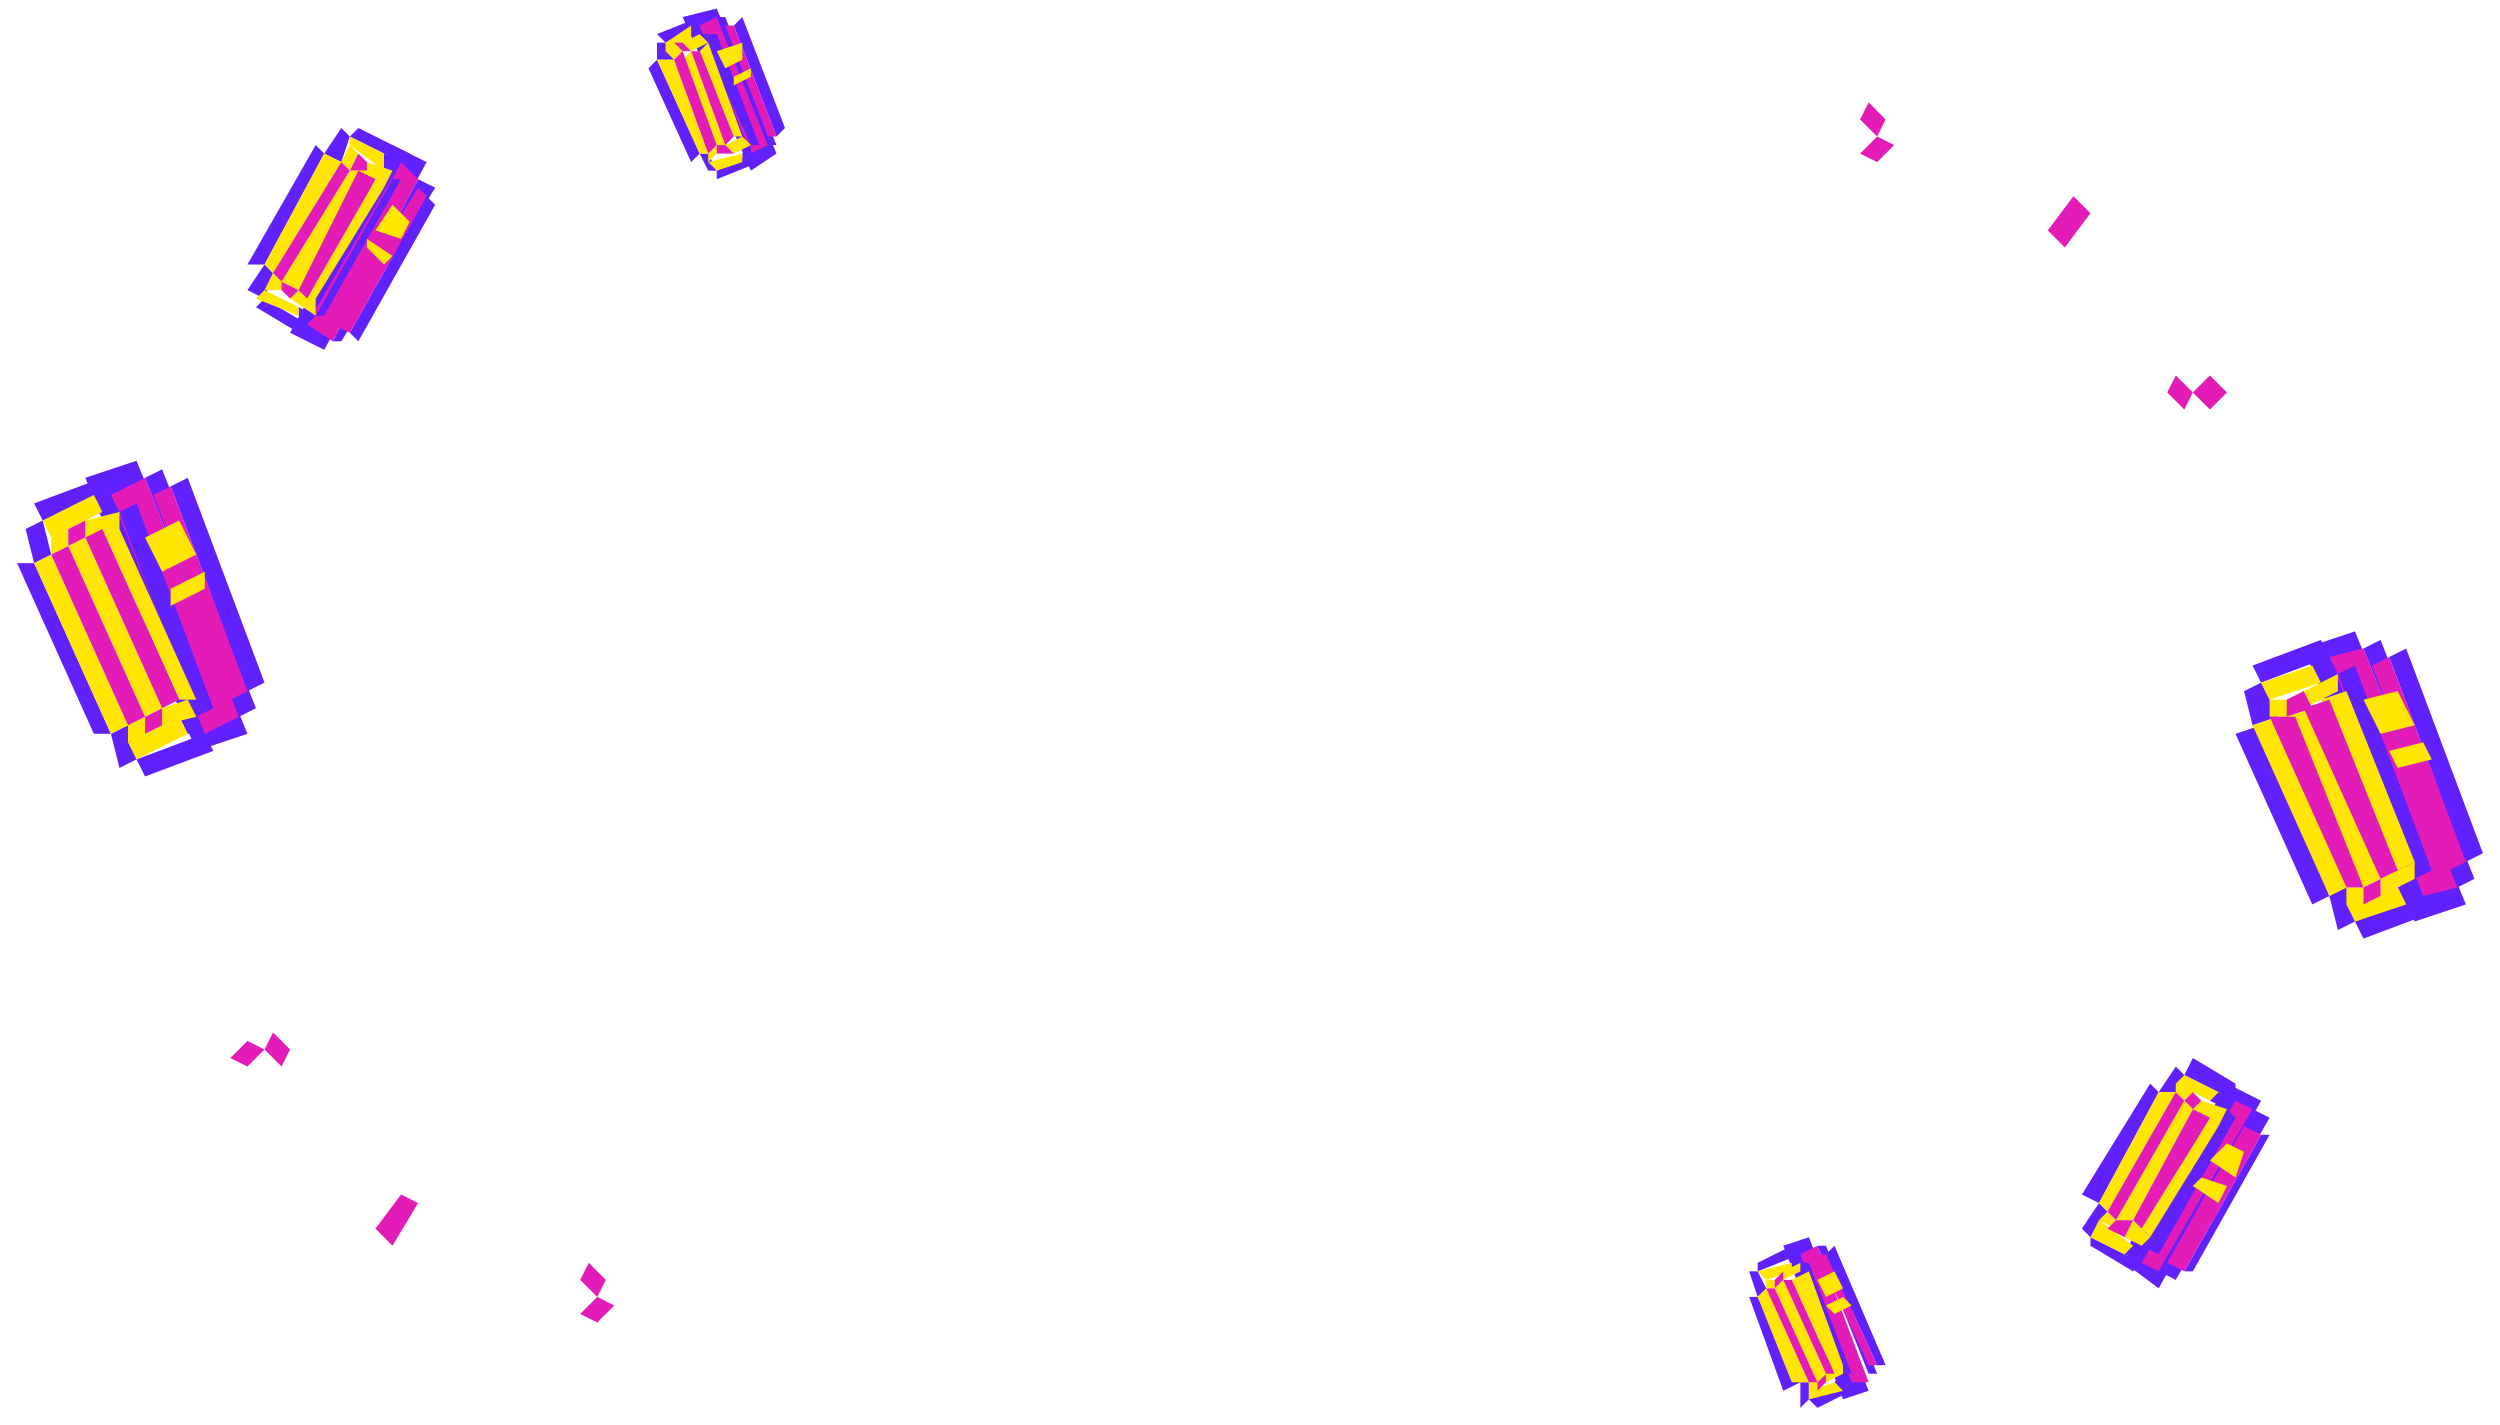 <svg width="293" height="167" viewBox="0 0 293 167" fill="none" xmlns="http://www.w3.org/2000/svg"><path fill="#E31CB8" d="M33 125l-2-2 1-2 2 2zM29 125l-2-1 2-2 2 1zM68 150l2 2 1-2-2-2zM68 154l2 1 2-2-2-1zM46 146l-2-2 3-4 2 1zM255 44l2 2-1 2-2-2zM259 44l2 2-2 2-2-2zM222 17l-2-1-2 2 2 1zM221 14l-2-2-1 2 2 2zM243 23l2 2-3 4-2-2z"/><path fill="#6120FE" d="M34 39l12-22 4 2-12 22z"/><path fill="#E31CB8" d="M36 38l11-19 2 2-10 19z"/><path fill="#6120FE" d="M37 37l9-16h1l-9 16zM41 39l9-16 1 1-9 16z"/><path fill="#6120FE" d="M39 40l10-19 2 1-11 18z"/><path fill="#E31CB8" d="M39 38l10-16 1 1-9 16z"/><path fill="#6120FE" d="M29 31l8-14 1 1-7 13zM29 34l2-3 1 1-1 3zM38 18l2-3 1 1-1 3zM47 19l-6-3 1-1 6 3zM35 39l-5-3 1-1 5 3z"/><path fill="#6120FE" d="M45 20v-2l2 1-1 2zM35 37v-1l2 1-1 1z"/><path fill="#FFE600" d="M36 35l8-14 1 1-8 13zM31 31l7-13 2 1-8 13zM40 19l1-2 1 1-1 2zM41 17v-1l4 2v2zM30 35l1-1 4 2v1z"/><path fill="#FFE600" d="M42 20l1-1 3 1-1 2zM34 35l1-1 2 1v2zM31 34l1-2 1 1v1z"/><path fill="#E31CB8" d="M33 34v-1l2 1-1 1zM41 20l1-2 1 1v1z"/><path fill="#FFE600" d="M33 33l8-13h2l-8 14z"/><path fill="#E31CB8" d="M32 32l8-13 1 1-8 13zM35 34l7-14 2 1-8 14z"/><path fill="#FFE600" d="M44 27l2-3 2 2-1 2zM43 29v-1l3 2-1 1z"/><path fill="#6120FE" d="M249 148l12-21 4 2-12 22z"/><path fill="#E31CB8" d="M251 148l11-19 2 1-11 19z"/><path fill="#6120FE" d="M251 146l10-16 1 1-9 16zM256 149l9-16h1l-9 16zM253 149l11-19 2 1-11 19z"/><path fill="#E31CB8" d="M254 148l9-16 2 1-9 16z"/><path fill="#6120FE" d="M244 140l8-13 1 1-7 13zM244 144l2-3 1 1-2 3zM253 128l2-3 1 1-1 2zM262 129l-6-3 1-2 5 3zM250 149l-5-3v-1l6 3z"/><path fill="#6120FE" d="M259 129l1-1 2 1-1 1zM249 147l1-2 2 1-1 2z"/><path fill="#FFE600" d="M251 144l8-13 1 1-8 13zM246 141l7-13h2l-8 14zM255 128v-1l2 1-1 1z"/><path fill="#FFE600" d="M255 127l1-1 4 2-1 1zM245 145l1-2 4 3-1 1zM257 130l1-1 3 1-1 2zM249 145l1-2 2 2-1 1zM246 143l1-1 1 1v1z"/><path fill="#E31CB8" d="M247 144l1-1h2l-1 2zM256 129l1-1 1 1-1 1z"/><path fill="#FFE600" d="M248 143l8-14 1 1-7 13z"/><path fill="#E31CB8" d="M247 142l8-14 1 1-8 14zM250 143l7-13 2 1-8 13z"/><path fill="#FFE600" d="M259 136l2-2 2 1-1 3zM257 139l1-1 3 1-1 2z"/><path fill="#6120FE" d="M88 20L80 2l4-1 7 17z"/><path fill="#E31CB8" d="M88 18L82 3l2-1 6 15z"/><path fill="#6120FE" d="M88 17L82 4h2l5 13zM91 16L86 3l1-1 5 13zM90 17L84 2h1l6 15z"/><path fill="#E31CB8" d="M90 16L85 3h1l5 13z"/><path fill="#6120FE" d="M81 19L76 8l1-1 5 11zM83 20l-1-2h1l1 2zM77 7V5h1l1 2zM82 3l-4 2-1-1 5-2zM89 19l-5 2v-1l4-2z"/><path fill="#6120FE" d="M81 4V3h1v1zM87 19v-1l1-1v1z"/><path fill="#FFE600" d="M86 16L82 6l1-1 4 11zM82 18L77 7h2l4 11zM79 7l-1-1 1-1 1 1z"/><path fill="#FFE600" d="M78 6V5l3-2v2zM84 20l-1-1 4-1v1z"/><path fill="#FFE600" d="M81 6l-1-1 2-1 1 1zM86 18l-1-1 2-1 1 1zM83 19v-1l1-1v1z"/><path fill="#E31CB8" d="M84 18v-1h1l1 1zM80 6l-1-1h1l1 1z"/><path fill="#FFE600" d="M84 17L80 7l1-1 4 11z"/><path fill="#E31CB8" d="M83 18L79 7l1-1 4 11zM85 17L81 6h1l4 10z"/><path fill="#FFE600" d="M85 8l-1-2 3-1v2zM86 10V9l2-1v1z"/><path fill="#6120FE" d="M216 164l-7-18 3-1 7 18z"/><path fill="#E31CB8" d="M217 162l-6-15 2-1 6 16z"/><path fill="#6120FE" d="M216 161l-5-13h1l5 13zM220 160l-6-13 1-1 6 14z"/><path fill="#6120FE" d="M219 161l-6-15h1l6 15z"/><path fill="#E31CB8" d="M219 160l-6-13h1l6 13z"/><path fill="#6120FE" d="M209 163l-4-11h1l5 10zM211 165v-3h1v2zM206 152l-1-3h1l1 2zM211 147l-5 2v-1l4-2zM217 163l-4 2-1-1 5-2zM210 149v-1l1-1v1z"/><path fill="#6120FE" d="M216 163l-1-1 1-1 1 1z"/><path fill="#FFE600" d="M215 161l-5-11 2-1 4 11zM210 162l-4-10 1-1 5 11zM207 151v-1h1v1zM207 150l-1-1 4-1v1zM212 164v-1l3-1 1 1z"/><path fill="#FFE600" d="M209 150v-1l2-1v1zM214 162v-1l2-1v1zM212 163v-1l1-1v2z"/><path fill="#E31CB8" d="M213 163v-1l1-1v1zM208 151v-1l1-1v1z"/><path fill="#FFE600" d="M213 162l-5-11 1-1 5 11z"/><path fill="#E31CB8" d="M212 162l-5-11h1l5 11zM214 161l-5-11h1l5 11z"/><path fill="#FFE600" d="M214 152l-1-2 2-1 1 2zM215 154l-1-1 2-1 1 1z"/><path fill="#6120FE" d="M23 88L10 56l6-2 13 32z"/><path fill="#E31CB8" d="M24 86L13 58l4-2 11 28z"/><path fill="#6120FE" d="M23 84l-9-24 2-1 9 24zM29 81l-9-24 2-1 9 24z"/><path fill="#6120FE" d="M28 84L17 56l2-1 11 28z"/><path fill="#E31CB8" d="M27 82l-9-24 2-1 9 24z"/><path fill="#6120FE" d="M11 86L2 66h2l9 20zM14 90l-1-4 2-1 1 4zM4 66l-1-4 2-1 1 4zM13 58l-8 3-1-2 8-3zM25 88l-8 3-1-2 8-3z"/><path fill="#6120FE" d="M12 60l-1-2h2l1 2zM22 86l-1-2h2l1 2z"/><path fill="#FFE600" d="M21 82l-9-20h2l9 20zM13 86L4 66l2-1 9 20zM6 65v-2l2-1v2z"/><path fill="#FFE600" d="M6 63l-1-2 6-3 1 2zM16 89l-1-2 6-3 1 2z"/><path fill="#FFE600" d="M10 63v-2l4-1v2zM19 85v-2l3-1 1 2zM15 87v-2l2-1v2z"/><path fill="#E31CB8" d="M17 86v-2l2-1v2zM8 64v-2l2-1v2z"/><path fill="#FFE600" d="M17 84L8 64l2-1 9 20z"/><path fill="#E31CB8" d="M15 85L6 65l2-1 9 20zM19 83l-9-20 2-1 9 20z"/><path fill="#FFE600" d="M19 67l-2-4 4-2 2 4zM20 71v-2l4-2v2z"/><path fill="#6120FE" d="M283 108l-13-32 6-2 13 32z"/><path fill="#E31CB8" d="M284 105l-11-28 4-1 11 28z"/><path fill="#6120FE" d="M283 103l-9-24 2-1 9 24zM289 101l-9-24 2-1 9 24z"/><path fill="#6120FE" d="M288 104l-11-28 2-1 11 28z"/><path fill="#E31CB8" d="M287 102l-9-24 2-1 9 24z"/><path fill="#6120FE" d="M271 106l-9-20 3-1 8 20zM274 109l-1-4 2-1 1 4zM264 85l-1-4 2-1 2 4zM273 77l-8 3-1-2 8-3zM285 107l-8 3-1-2 8-3zM272 80l-1-2 2-1 1 2z"/><path fill="#6120FE" d="M282 106l-1-2 2-1 1 2z"/><path fill="#FFE600" d="M281 102l-9-20 3-1 8 20zM273 105l-9-20 3-1 8 20zM266 84v-2h2l1 2zM266 82l-1-2 6-2 1 2zM276 108l-1-2 6-2 1 2z"/><path fill="#FFE600" d="M270 83v-2l4-2v2zM279 105v-2l4-2v2zM275 106v-2h2v2z"/><path fill="#E31CB8" d="M277 106v-2l2-1v2zM268 84v-2l2-1 1 2z"/><path fill="#FFE600" d="M277 104l-9-20 3-1 8 20z"/><path fill="#E31CB8" d="M275 104l-9-20h3l8 20zM279 103l-9-20 3-1 8 20z"/><path fill="#FFE600" d="M279 86l-2-4 4-1 2 4zM281 90l-1-2 4-1 1 2z"/></svg>
